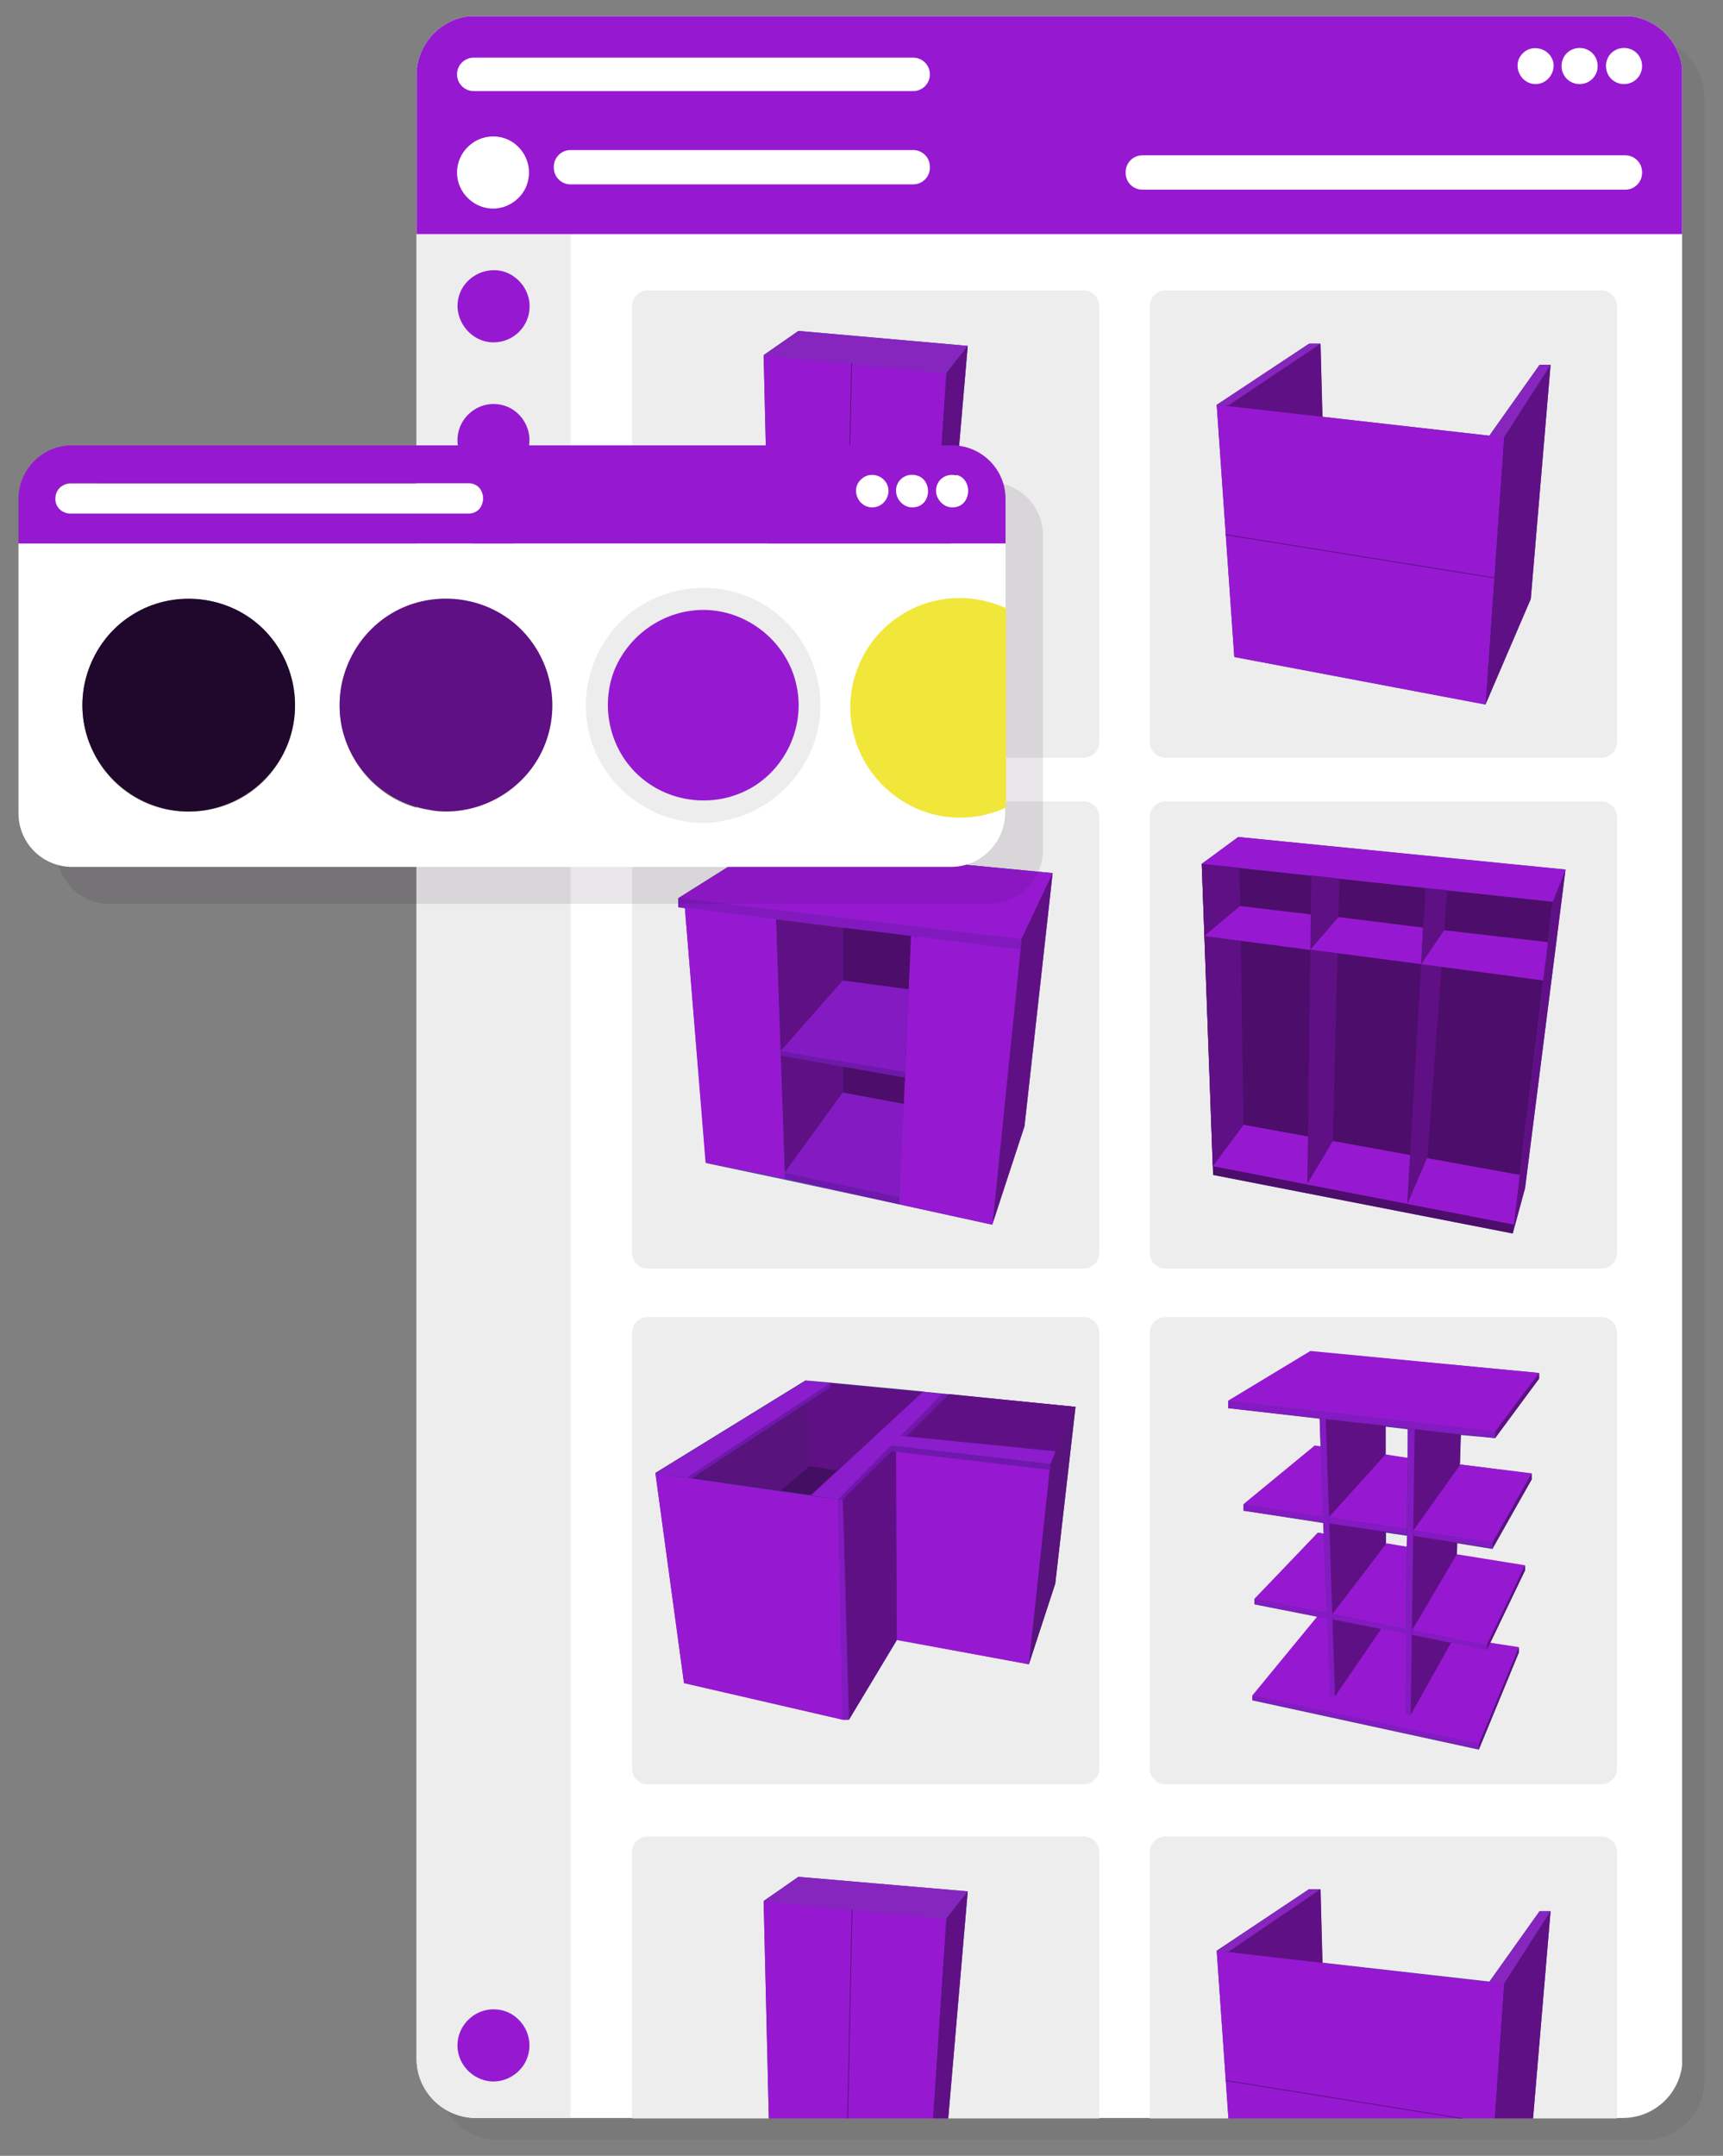 <svg viewBox="0 0 391.7 489.9" xmlns="http://www.w3.org/2000/svg" xmlns:xlink="http://www.w3.org/1999/xlink"><rect x="0" y="0" width="391.7" height="489.9" fill="#808080" stroke="none"/><style>.st0{opacity:0.1;fill:#444444;enable-background:new ;} .st1{clip-path:url(#e);} .st2{fill:#FFFFFF;} .st3{fill:#EDEDED;} .st4{fill:#9619D1;} .st5{clip-path:url(#c);} .st6{fill:#5A41A6;} .st7{fill:#4D0D6B;} .st8{fill:#601085;} .st9{fill:#8219BF;} .st10{fill:#6F18AD;} .st11{fill:#841AC1;} .st12{fill:#503E9B;} .st13{fill:#8726BF;} .st14{fill:#45398E;} .st15{fill:#3E3684;} .st16{fill:#58137C;} .st17{fill:#440E63;} .st18{fill:#8B1DCC;} .st19{clip-path:url(#a);fill:none;} .st20{opacity:0.1;fill:#20082D;enable-background:new ;} .st21{fill:#20082D;} .st22{fill:#F1E73A;}</style><path class="st0" d="M373.9 486.3H113.2c-7.4 0-13.5-6-13.5-13.5V22.1c0-7.4 6-13.5 13.5-13.5H374c7.4 0 13.5 6 13.5 13.5v450.8c-.1 7.4-6.1 13.4-13.6 13.4z"/><defs><path id="f" d="M368.9 481.3H108.2c-7.4 0-13.5-6-13.5-13.5V17.1c0-7.4 6-13.5 13.5-13.5H369c7.4 0 13.5 6 13.5 13.5v450.8c-.1 7.4-6.1 13.4-13.6 13.4z"/></defs><clipPath id="e"><use xlink:href="#f"/></clipPath><g class="st1"><path class="st2" d="M94.7 3.7h287.7v477.7H94.7V3.7z"/><path class="st3" d="M94.7 53.2h35v428.3h-35V53.2z"/><path class="st4" d="M112.2 77.8c-5.3 0-9.3-5.3-7.9-10.4s7.5-7.6 12-4.9c2.5 1.5 4.1 4.2 4.1 7.1 0 4.6-3.7 8.2-8.2 8.2zm0 30.4c-3.4 0-6.5-2.2-7.7-5.4s-.2-6.9 2.5-9.1c2.6-2.2 6.4-2.5 9.3-.8 3 1.8 4.6 5.3 3.9 8.7-.7 3.8-4.2 6.6-8 6.6zm0 30.2c-5.3 0-9.3-5.3-7.9-10.4s7.5-7.6 12-4.9c2.5 1.5 4.1 4.2 4.1 7.1 0 4.7-3.7 8.2-8.2 8.2zm0 30.5c-3.4 0-6.5-2.2-7.7-5.4s-.2-6.9 2.5-9.1c2.6-2.2 6.4-2.5 9.3-.8 3 1.8 4.6 5.3 3.9 8.7-.7 3.8-4.2 6.6-8 6.6zm0 304.1c-3.4 0-6.5-2.2-7.7-5.4s-.2-6.9 2.5-9.1c2.6-2.2 6.4-2.5 9.3-.8 3 1.8 4.6 5.3 3.9 8.7-.7 3.8-4.2 6.6-8 6.6zM94.7 3.7h287.7v49.5H94.7V3.7z"/><path class="st2" d="M112.1 47.4c-3.4 0-6.5-2.2-7.7-5.4s-.2-6.9 2.5-9.1c2.6-2.2 6.4-2.5 9.3-.8 3 1.8 4.6 5.3 3.9 8.7-.7 3.8-4.2 6.6-8 6.6zm95.5-5.5h-77.9c-2.1 0-3.8-1.7-3.8-3.8v-.2c0-2.1 1.7-3.8 3.8-3.8h77.9c2.1 0 3.8 1.7 3.8 3.8v.2c0 2.1-1.7 3.8-3.8 3.8zm161.9 1.2H259.7c-2.1 0-3.8-1.7-3.8-3.8v-.2c0-2.1 1.7-3.8 3.8-3.8h109.8c2.1 0 3.8 1.7 3.8 3.8v.2c0 2.1-1.7 3.8-3.8 3.8zM207.6 20.7h-99.9c-2.1 0-3.8-1.7-3.8-3.8s1.7-3.8 3.8-3.8h99.9c2.1 0 3.8 1.7 3.8 3.8s-1.7 3.8-3.8 3.8zm161.6-1.6c-2.3 0-4.1-1.8-4.1-4.1s1.8-4.1 4.1-4.1 4.1 1.8 4.1 4.1-1.8 4.1-4.1 4.1zm-10.1 0c-2.3 0-4.1-1.8-4.1-4.1s1.8-4.1 4.1-4.1 4.1 1.8 4.1 4.1-1.8 4.1-4.1 4.1zm-10 0c-3.6 0-5.5-4.5-2.9-7 2.5-2.5 7-.7 7 2.9-.1 2.3-1.9 4.1-4.1 4.1z"/></g><defs><path id="d" d="M94.7 3.7h287.7v477.7H94.7z"/></defs><clipPath id="c"><use xlink:href="#d"/></clipPath><g class="st5"><path class="st3" d="M246.3 172.2h-99c-2 0-3.6-1.6-3.6-3.6v-99c0-2 1.6-3.6 3.6-3.6h99c2 0 3.6 1.6 3.6 3.6v99c0 2-1.6 3.6-3.6 3.6zm117.7 0h-99c-2 0-3.6-1.6-3.6-3.6v-99c0-2 1.6-3.6 3.6-3.6h99c2 0 3.6 1.6 3.6 3.6v99c0 2-1.6 3.6-3.6 3.6zM246.3 288.3h-99c-2 0-3.6-1.6-3.6-3.6v-99c0-2 1.6-3.6 3.6-3.6h99c2 0 3.6 1.6 3.6 3.6v99c0 2-1.6 3.6-3.6 3.6zm117.7 0h-99c-2 0-3.6-1.6-3.6-3.6v-99c0-2 1.6-3.6 3.6-3.6h99c2 0 3.6 1.6 3.6 3.6v99c0 2-1.6 3.6-3.6 3.6zM246.3 405.5h-99c-2 0-3.6-1.6-3.6-3.6v-99c0-2 1.6-3.6 3.6-3.6h99c2 0 3.6 1.6 3.6 3.6v99c0 1.9-1.6 3.6-3.6 3.6zm117.7 0h-99c-2 0-3.6-1.6-3.6-3.6v-99c0-2 1.6-3.6 3.6-3.6h99c2 0 3.6 1.6 3.6 3.6v99c0 1.9-1.6 3.6-3.6 3.6z"/><path class="st6" d="M204.5 273.7l21 4.6 7.4-22.3 6.4-57.6-66-6.3-19.1 12v2.1l1.5.2 4.8 57.9 18 3.8"/><path class="st7" d="M191.6 210.8v37.5l15.6 2.9 1.5-38.5-17.1-1.9z"/><path class="st8" d="M191.6 210.8v37.5l-13.2 18.2-2-57.6 15.2 1.9z"/><path class="st4" d="M173.3 192.1l66 6.3-7.1 15-78-9.3 19.1-12z"/><path class="st8" d="M232.9 255.9l6.4-57.5-7.1 15-6.6 64.9 7.3-22.4z"/><path class="st9" d="M232.2 213.4l-78-9.3v2l77.8 9.7.2-2.4z"/><path class="st4" d="M232 215.8l-6.4 62.5-21.1-4.6 2.6-61 24.9 3.1zm-76.3-9.5l4.7 57.9 18 3.6-2-58.9-20.7-2.6z"/><path class="st10" d="M177.4 238.9l28.4 4.8v1.2l-28.3-5-.1-1zm27.1 34.8l-26.1-5.9v-1.3l26.1 5.5v1.7z"/><path class="st11" d="M177.4 238.9l14.2-16.1 15 2-.8 18.9-28.4-4.8zm28.1 12l-13.9-2.6-13.2 18.2 26.1 5.5 1-21.1z"/><path class="st6" d="M281.5 190.2l-8.3 6.1.6 16.4 1.9 52.3.1 2 68.1 13.3 2.8-10.3 9.2-72.4-74.4-7.4z"/><path class="st7" d="M353 204.9l-9.1 75.4-68.1-13.3-2.6-70.7 79.8 8.6z"/><path class="st4" d="M282.7 255.6l62.8 11.4-1.3 11.3-68.5-13.3 7-9.4zm-1.2-65.4l74.4 7.4-2.9 7.3-79.8-8.6 8.3-6.1z"/><path class="st8" d="M355.9 197.6l-9.2 72.4-2.8 10.3 9.1-75.4 2.9-7.3zm-82.7-1.3l8.6.9.9 58.4-7 9.4-2.5-68.7z"/><path class="st4" d="M281.9 205.9l-8.1 6.8 24.3 3.2v-8.1l-16.2-1.9z"/><path class="st8" d="M298.1 198.9l6.4.8-1.5 59.6-5.8 9.7.9-70.1z"/><path class="st4" d="M304.3 208.4l-6.4 7.4 25.2 3.3.4-8.3-19.2-2.4z"/><path class="st8" d="M324.1 201.8l4.9.5-4.5 60.7-4.6 10.7 4.2-71.9z"/><path class="st4" d="M351.9 214.1l-23.6-2.7-5.2 7.7 27.7 3.7 1.1-8.7z"/><path class="st12" d="M173.6 80.7l1.8 74.9 16.6 3.6 17.9 3.7 3.7-10 6.4-74.3-38.5-3.4-7.9 5.5"/><path class="st13" d="M173.6 80.7l41.5 4.1 4.9-6.2-38.5-3.4-7.9 5.5z"/><path class="st8" d="M220 78.6l-6.4 74.3-3.7 10 5.2-78.1 4.9-6.2z"/><path class="st4" d="M173.6 80.7l1.8 74.9 16.6 3.6 1.6-76.5-20-2z"/><path class="st4" d="M215.1 84.8l-21.5-2.1-1.6 76.5 17.9 3.7 5.2-78.1z"/><path class="st8" d="M191.9 159.1l1.6-76.6h.2l-1.6 76.6h-.2z"/><path class="st12" d="M350 82.9L338.6 99l-38-4.3-.4-16.6h-2.6l-21 13.9 4 57.3 57.1 10.8 10.3-24 4.5-53.2H350z"/><path class="st8" d="M300.2 78.1l.5 18-23.2-3.1 22.7-14.9z"/><path class="st13" d="M338.5 99.1L350 82.9h2.5l-10.6 16.5-3.4-.3z"/><path class="st8" d="M352.5 82.9l-4.5 53.2-10.3 24 4.2-60.7 10.6-16.5z"/><path class="st13" d="M279.3 92.1l20.9-14h-2.6l-21 13.9 2.7.1z"/><path class="st4" d="M341.9 99.4l-4.2 60.7-57.1-10.8-4-57.3 65.3 7.4z"/><path class="st8" d="M278.6 121.6v-.2l61 9.8v.2l-61-9.8z"/><path class="st14" d="M339.9 326.8l10-13.6V312l-52-4.9-18.7 11.3v1.6l20.8 2.4.2 6.3-1.3-.2-16.2 13.4v1.4l18.1 2.8.1 2.4-1.3-.2-14.4 15.1v1.2l14.3 2.8-14.8 18v1l51.5 11.2 9.1-22.1v-1l-6.6-1 8-16.6v-1.1l-15.5-2.4.1-2.7 8 1.3 8.9-15.8v-1.3l-16.2-2.1-.1.2.2-6.9 7.8.7zm-20.1 24.7l-4.6-.7-.1.2v-2.7l4.8.7m.1-17.7l-5-.6v-6.5l5 .6v6.5z"/><path class="st4" d="M345.3 374.3l-9.1 22-51.5-11 14.8-18 45.8 7zM297.9 307l52 5-10 13.3-60.7-7 18.7-11.3z"/><path class="st8" d="M349.9 312v1.3l-10 13.5v-1.5l10-13.3z"/><path class="st11" d="M339.9 326.8l-60.7-6.8v-1.7l60.7 7v1.5z"/><path class="st11" d="M300 322.3l2.3 63.2h1.2l-2.1-63-1.4-.2zm20.1 2.4l-.6 64.6c.3.2 1 .7 1.3.4v-.2c.1-.2 0-.7 0-1 0-1.4 0-2.9.1-4.3.1-5.1.1-10.2.2-15.3.2-11.9.3-23.8.5-35.7 0-2.8.1-5.6.1-8.3l-1.6-.2z"/><path class="st8" d="M321.6 324.8l10.5 1.2-1.6 46.2-9.8 17.5.9-64.9zm-20.2-2.3L315 324v44.7l-11.5 16.8-2.1-63z"/><path class="st4" d="M298.9 328.5l-16.2 13.3 18.1 2.9-.6-16-1.3-.2zm16.1 2l-12.9 14.3 17.7 2.7.2-16.2-5-.8zm33.2 4.3l-16.2-2-10.7 15 18 2.7 8.9-15.7z"/><path class="st8" d="M348.2 334.8v1.4l-8.9 15.6v-1.3l8.9-15.7z"/><path class="st11" d="M321.3 347.8l18 2.7v1.3l-18-2.8v-1.2zm-1.5-.3l-17.7-2.7.1 1.4 17.6 2.6v-1.3zm-19-2.8l-18.1-2.9v1.5l18.1 2.7v-1.3z"/><path class="st4" d="M299.6 348.3l-14.4 15 16.4 3.2-.7-18-1.3-.2zm15.6 2.4l-12.3 16.1 16.7 3.4.2-18.7-4.6-.8zm31.5 5l-15.5-2.5-10.2 17.3 17 3.3 8.7-18.1z"/><path class="st8" d="M346.7 355.7v1.1L338 375v-1.2l8.7-18.1z"/><path class="st11" d="M321 370.5l17 3.3v1.2l-17-3.5v-1zm-1.4-.3v1.1l-16.7-3.3v-1.2l16.7 3.4zm-18-3.7v1.3l-16.4-3.3v-1.2l16.4 3.2zm34.6 29.8v1.2l-51.5-11.2v-1l51.5 11z"/><path class="st8" d="M345.3 374.3v1.2l-9.1 22v-1.2l9.1-22z"/><path class="st15" d="M210.4 316.3l-.6-.1-21-2-5.7-.5-34.1 21 6.5 47.7 36.1 8.4h1.4l10.9-18.2 30 5.6 6-18.3 4.6-40.2-34.1-3.4z"/><path class="st8" d="M244.5 319.7l-61.4-5.9 1.5 30.2 52.2 7 7.7-31.3z"/><path class="st16" d="M183.1 313.8l-34.1 21 28.4 4 6.7-5.5-1-19.5z"/><path class="st4" d="M149 334.8l6.5 47.7 36.1 8.3-1.1-50-41.5-6z"/><path class="st8" d="M203.7 328.8l.2 43.9-10.9 18.1-1.4-50 12.1-12z"/><path class="st4" d="M238.8 332.7l-35.1-3.9.2 43.9 30 5.5 4.9-45.5z"/><path class="st16" d="M238.8 332.7l5.7-13-4.6 40.1-6 18.4 4.9-45.5z"/><path class="st17" d="M177.4 338.8c.4-.3 6.6-5.6 6.6-5.6l6.3.9-6 5.6-6.9-.9z"/><path class="st18" d="M149 334.8l7.2 1 32.6-21.5-5.7-.5-34.1 21zm35.4 5l25.4-23.5 4.4.5-23.7 24-6.1-1z"/><path class="st8" d="M244.5 319.7l-5.7 13-35.1-3.9 12-12 28.8 2.9z"/><path class="st11" d="M191.6 390.8h1.4l-1.4-50h-1.1l1.1 50z"/><path class="st10" d="M214.2 316.8h1.5l-24.1 24h-1.1l23.7-24zm-25.4-2.5v.9L157.2 336l-1-.2 32.6-21.5z"/><path class="st18" d="M238.8 332.7l1.2-2.9-35.2-3.5-2.2 2.2 36.2 4.2z"/><path class="st10" d="M238.8 332.7l-.1 1.3-36.1-4.2v-1.3l36.2 4.2z"/><path class="st3" d="M246.3 523.5h-99c-2 0-3.6-1.6-3.6-3.6v-99c0-2 1.6-3.6 3.6-3.6h99c2 0 3.6 1.6 3.6 3.6v99c0 1.9-1.6 3.6-3.6 3.6zm117.7 0h-99c-2 0-3.6-1.6-3.6-3.6v-99c0-2 1.6-3.6 3.6-3.6h99c2 0 3.6 1.6 3.6 3.6v99c0 1.9-1.6 3.6-3.6 3.6z"/><path class="st12" d="M173.6 432l1.8 75 16.6 3.5 17.9 3.8 3.7-10 6.4-74.5-38.5-3.3-7.9 5.5"/><path class="st13" d="M173.6 432l41.5 4 4.9-6.2-38.5-3.3-7.9 5.5z"/><path class="st8" d="M220 429.8l-6.4 74.5-3.7 10 5.2-78.3 4.9-6.2z"/><path class="st4" d="M173.6 432l1.8 75 16.6 3.5 1.6-76.5-20-2zm41.5 4l-21.5-2-1.6 76.5 17.9 3.8 5.2-78.3z"/><path class="st8" d="M192 510.5l1.6-76.6h.2l-1.6 76.6h-.2z"/><path class="st12" d="M350 434.3l-11.4 16-38-4.3-.4-16.7h-2.6l-21 14 4 57.2 57.1 11 10.3-24 4.5-53.2H350z"/><path class="st8" d="M300.2 429.3l.5 18-23.2-3 22.7-15z"/><path class="st13" d="M338.5 450.5l11.5-16.2h2.5l-10.6 16.5-3.4-.3z"/><path class="st8" d="M352.5 434.3l-4.5 53.2-10.3 24 4.2-60.7 10.6-16.5z"/><path class="st13" d="M279.3 443.5l20.9-14.2h-2.6l-21 14 2.7.2z"/><path class="st4" d="M341.9 450.8l-4.2 60.7-57.1-11-4-57.2 65.3 7.5z"/><path class="st8" d="M278.7 472.9v-.2l61 9.8v.2l-61-9.8z"/></g><defs><path id="b" d="M94.7 3.7h287.7v477.7H94.7z"/></defs><clipPath id="a"><use xlink:href="#b"/></clipPath><path class="st19" d="M368.9 481.3H108.2c-7.4 0-13.5-6-13.5-13.5V17.1c0-7.4 6-13.5 13.5-13.5H369c7.4 0 13.5 6 13.5 13.5v450.8c-.1 7.4-6.1 13.4-13.6 13.4z"/><path class="st20" d="M225 109.6H25c-6.8 0-12.2 5.5-12.2 12.2v71.4c0 6.8 5.5 12.2 12.2 12.2h199.8c5.7 0 10.5-3.9 11.9-9.2.3-1 .4-2 .4-3v-71.4c.1-6.8-5.4-12.2-12.1-12.2z"/><path class="st2" d="M218.5 136.1c3.6 0 7 .8 10.1 2.2v-14.8H4.2v61.3c0 6.8 5.5 12.2 12.2 12.2h199.8c5.7 0 10.5-3.9 11.9-9.2.3-1 .4-2 .4-3v-2.6c-11.1 5-24.4 1-30.8-9.4-5.9-9.6-4.2-22.4 4-30.1 4.5-4.2 10.6-6.6 16.8-6.6zm-58.6 0c10 0 19.3 6.4 22.7 15.8 3.5 9.5.6 20.5-7.2 27s-19.2 7.4-27.9 2.2-13.2-15.4-11.4-25.3c1.9-9.9 10-17.7 19.9-19.3 1.3-.3 2.6-.4 3.9-.4zm-58.5 0c10 0 19.3 6.4 22.7 15.8 3.5 9.5.6 20.5-7.2 27s-19.2 7.4-27.9 2.2-13.2-15.4-11.4-25.3c1.9-9.9 10-17.7 19.9-19.3 1.3-.3 2.6-.4 3.9-.4zm-58.5 0c10 0 19.2 6.4 22.7 15.8 3.5 9.5.6 20.5-7.2 27s-19.3 7.4-28 2.1c-8.7-5.2-13.2-15.6-11.2-25.5 2-9.8 10-17.5 19.9-19.1 1.2-.2 2.5-.3 3.8-.3z"/><path class="st4" d="M228.6 123.5v-10.1c0-6.8-5.5-12.2-12.2-12.2h-200c-6.8 0-12.2 5.5-12.2 12.2v10.1h224.4zm-12.1-15.7c4.7 0 4.8 7.2.1 7.4-2 .1-3.7-1.4-3.8-3.4-.1-2.1 1.6-4 3.7-4zm-9.1 0c4.7 0 4.8 7.2.1 7.4-2 .1-3.7-1.4-3.8-3.4-.1-2.1 1.6-4 3.7-4zm-9.1 0c2.1 0 3.7 1.6 3.7 3.7-.2 3.2-4 5-6.3 2.6-2.3-2.2-.6-6.3 2.6-6.3zm-182.3 2h90.5c4.4 0 4.4 6.8 0 6.8H16c-1.9 0-3.4-1.5-3.4-3.4-.1-1.8 1.5-3.4 3.4-3.4z"/><path class="st2" d="M16 116.7h90.5c4.4 0 4.4-6.8 0-6.8H16c-1.9 0-3.4 1.5-3.4 3.4-.1 1.9 1.5 3.4 3.4 3.4zm200.5-1.4c4.7 0 4.8-7.2.1-7.4-2-.1-3.7 1.4-3.8 3.4-.1 2.1 1.6 4 3.7 4zm-9.1 0c4.7 0 4.8-7.2.1-7.4-2-.1-3.7 1.4-3.8 3.4-.1 2.1 1.6 4 3.7 4zm-9.1 0c2 0 3.6-1.6 3.7-3.7 0-3.2-3.9-4.9-6.2-2.7-2.5 2.2-.8 6.4 2.5 6.4z"/><path class="st21" d="M42.9 184.4c10 0 19.2-6.4 22.7-15.8 3.5-9.5.6-20.5-7.2-27s-19.3-7.4-28-2.1c-8.7 5.2-13.2 15.6-11.2 25.5 2 9.8 10 17.5 19.9 19.1 1.2.2 2.5.3 3.8.3z"/><path class="st8" d="M101.4 184.4c10 0 19.3-6.4 22.7-15.8 3.5-9.5.6-20.5-7.2-27s-19.2-7.4-27.9-2.2-13.2 15.4-11.4 25.3c1.9 9.9 10 17.7 19.9 19.3 1.3.3 2.6.4 3.9.4z"/><path class="st4" d="M159.9 136.1c10.1 0 19.3 6.5 22.7 15.9 3.5 9.5.5 20.4-7.3 26.9s-19.2 7.4-27.9 2.1c-8.7-5.2-13.2-15.6-11.2-25.5 2-9.8 10-17.5 19.9-19.1 1.2-.2 2.5-.3 3.8-.3z"/><path class="st3" d="M159.9 187c-11.1 0-21.2-7.1-25.1-17.5-3.9-10.5-.6-22.6 8-29.8 8.7-7.2 21.3-8.1 30.9-2.3 9.5 5.8 14.5 17.1 12.3 28-2.2 10.8-11.1 19.5-22.1 21.2-1.2.3-2.6.4-4 .4zm0-48.4c-9.1 0-17.4 5.9-20.5 14.4-3 8.6-.3 18.4 6.8 24.1s17.2 6.4 25 1.7c7.7-4.7 11.8-14 9.9-22.9-2-9.9-11.1-17.3-21.2-17.3z"/><path class="st22" d="M193.3 160.8c0 12.7 9.8 23.6 22.5 24.9 4.4.4 8.9-.3 12.9-2.2v-45.3c-3.2-1.4-6.7-2.3-10.4-2.3-13.8-.1-25 11.1-25 24.9z"/></svg>